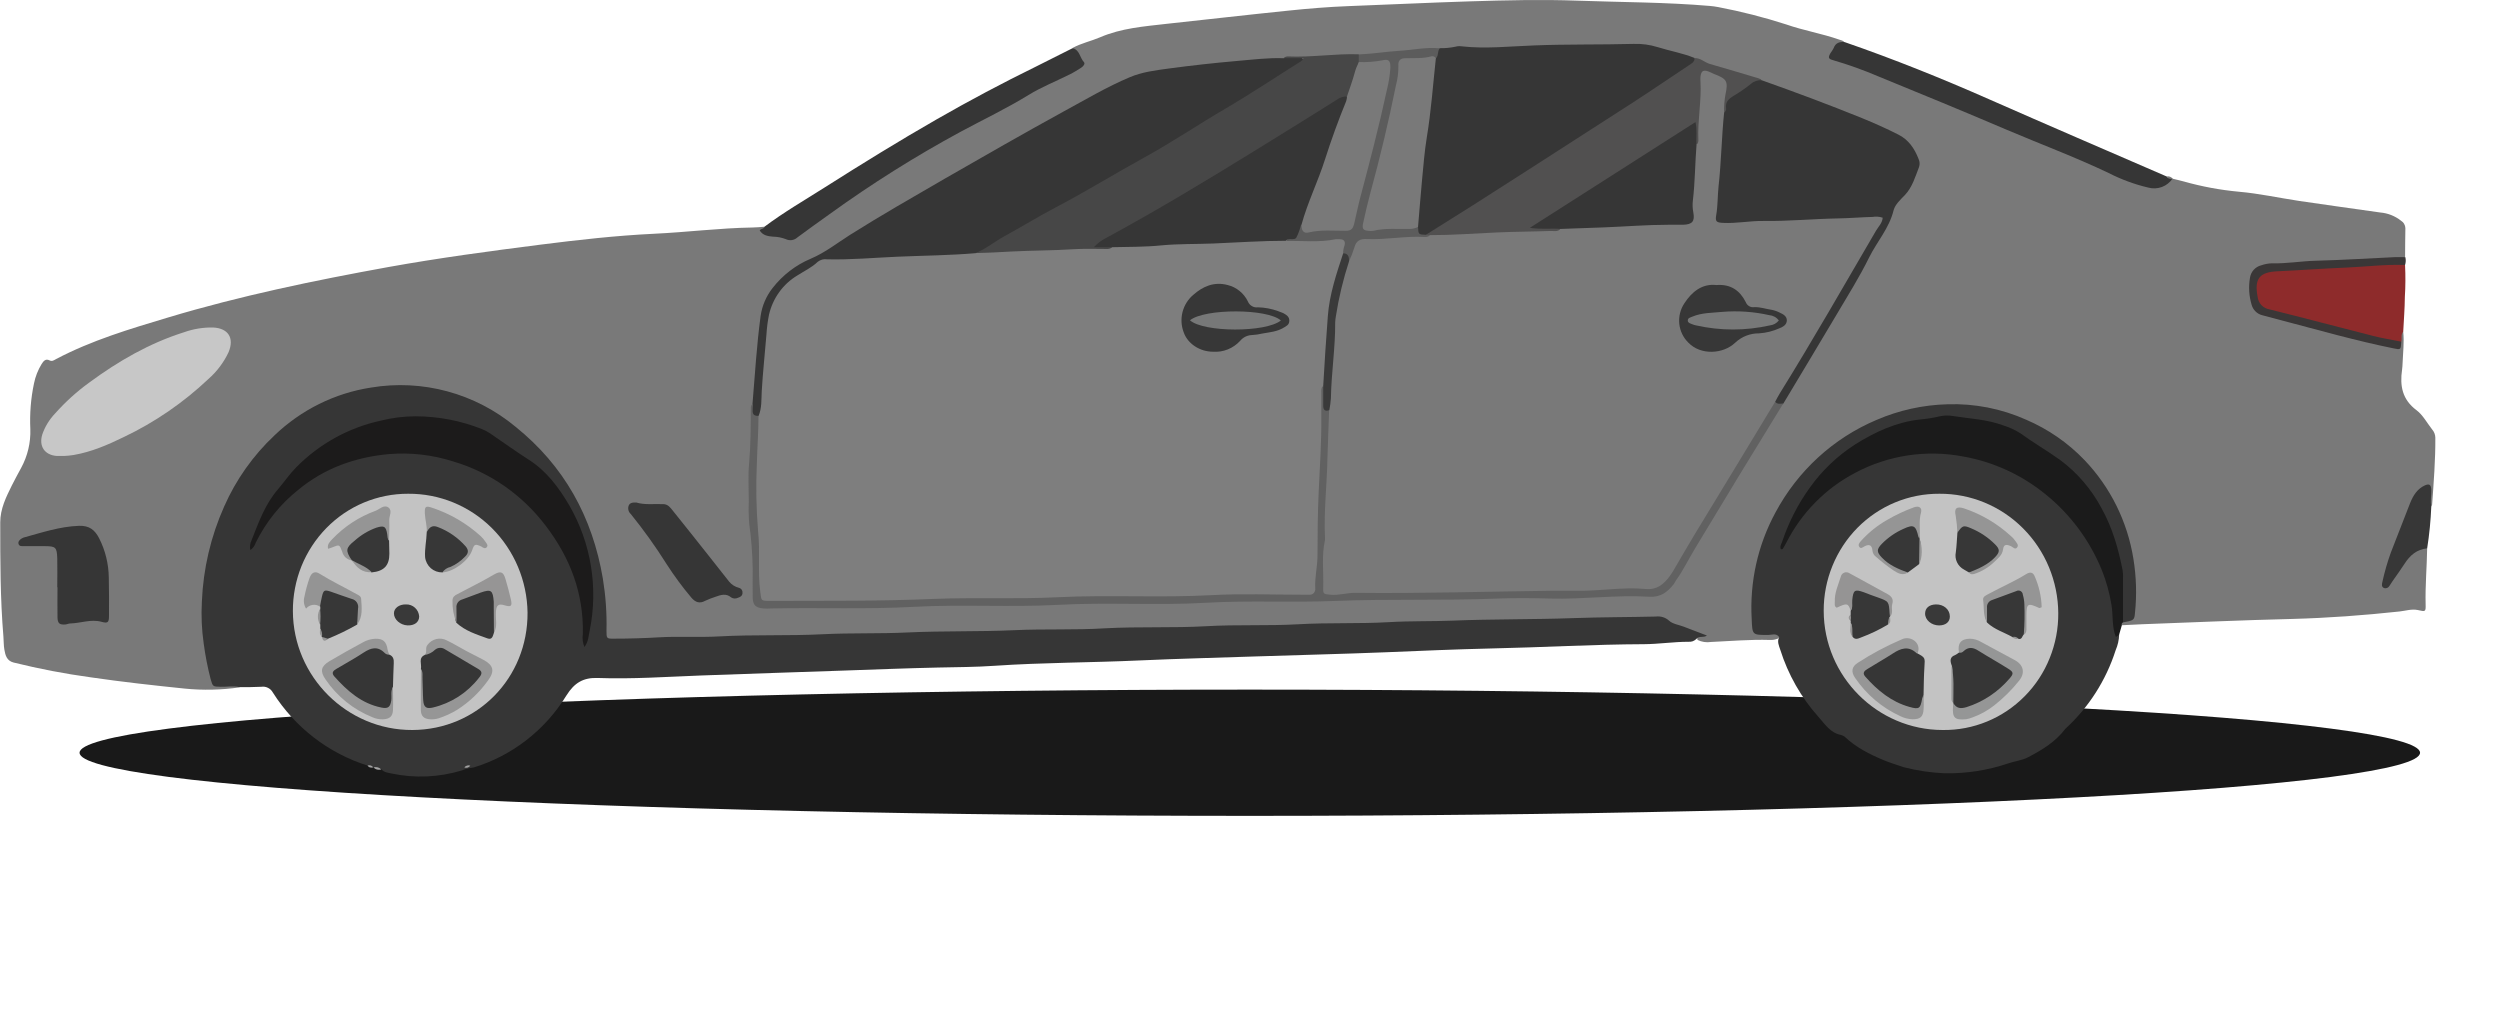 <svg width="52" height="21" viewBox="0 0 52 21" fill="none" xmlns="http://www.w3.org/2000/svg">
<path d="M1.655 15.657C1.655 15.83 2.285 16 3.508 16.16C4.731 16.319 6.524 16.464 8.784 16.585C11.045 16.707 13.728 16.804 16.681 16.87C19.634 16.936 22.799 16.97 25.996 16.97C29.192 16.97 32.358 16.936 35.311 16.87C38.264 16.804 40.947 16.707 43.208 16.585C45.468 16.464 47.261 16.319 48.484 16.16C49.707 16 50.337 15.83 50.337 15.657C50.337 15.485 49.707 15.314 48.484 15.155C47.261 14.995 45.468 14.851 43.208 14.729C40.947 14.607 38.264 14.51 35.311 14.444C32.358 14.378 29.192 14.344 25.996 14.344C22.799 14.344 19.634 14.378 16.681 14.444C13.728 14.51 11.045 14.607 8.784 14.729C6.524 14.851 4.731 14.995 3.508 15.155C2.285 15.314 1.655 15.485 1.655 15.657Z" fill="#191919"/>
<path d="M49.987 6.901C50.01 7.116 49.982 7.331 49.974 7.546C49.973 7.594 49.969 7.643 49.963 7.691C49.914 8.027 49.968 8.312 50.263 8.532C50.396 8.631 50.481 8.796 50.588 8.932C50.63 8.979 50.653 9.039 50.655 9.102C50.658 9.568 50.621 10.032 50.588 10.496C50.588 10.508 50.576 10.52 50.569 10.532C50.494 10.459 50.525 10.363 50.514 10.276C50.51 10.236 50.519 10.186 50.471 10.169C50.423 10.153 50.393 10.187 50.362 10.214C50.303 10.262 50.255 10.323 50.223 10.392C50 10.914 49.777 11.436 49.636 11.99C49.625 12.032 49.598 12.079 49.643 12.136C49.794 11.99 49.879 11.797 50.011 11.641C50.109 11.524 50.206 11.408 50.369 11.385C50.388 11.379 50.409 11.377 50.429 11.381C50.45 11.385 50.468 11.393 50.485 11.406C50.479 11.796 50.443 12.184 50.453 12.574C50.457 12.73 50.448 12.724 50.291 12.689C50.163 12.662 50.035 12.705 49.908 12.719C49.166 12.799 48.425 12.854 47.679 12.874C46.64 12.899 45.602 12.946 44.563 12.984C44.42 12.989 44.276 12.998 44.133 13.005C44.095 12.972 44.122 12.948 44.144 12.924C44.299 12.868 44.344 12.756 44.358 12.588C44.4 12.092 44.346 11.591 44.197 11.116C44.049 10.641 43.81 10.2 43.494 9.819C43.178 9.439 42.791 9.125 42.355 8.896C41.92 8.668 41.444 8.529 40.956 8.488C38.752 8.285 36.785 9.998 36.522 12.093C36.486 12.379 36.501 12.662 36.492 12.947C36.488 13.088 36.552 13.15 36.692 13.15C36.782 13.14 36.872 13.148 36.959 13.172C37.019 13.195 37.059 13.232 36.977 13.284C36.925 13.305 36.87 13.314 36.815 13.311C36.405 13.298 35.998 13.335 35.589 13.353C35.494 13.368 35.396 13.353 35.309 13.311C35.268 13.162 35.389 13.239 35.432 13.219C35.176 13.186 34.94 13.075 34.703 12.97C34.605 12.922 34.499 12.895 34.39 12.891C33.275 12.872 32.16 12.934 31.046 12.947C30.479 12.954 29.914 12.954 29.344 12.977C28.039 13.029 26.732 13.036 25.427 13.071C24.791 13.088 24.155 13.078 23.52 13.102C22.174 13.155 20.827 13.158 19.48 13.195C18.865 13.212 18.249 13.204 17.635 13.227C16.343 13.277 15.051 13.29 13.759 13.317C13.466 13.322 13.173 13.357 12.878 13.351C12.601 13.345 12.556 13.306 12.56 13.019C12.581 12.228 12.418 11.444 12.085 10.73C11.423 9.353 10.42 8.376 8.885 8.13C7.497 7.908 6.321 8.382 5.422 9.466C4.33 10.78 4.051 12.311 4.409 13.975C4.45 14.165 4.542 14.245 4.736 14.233C4.822 14.226 4.916 14.219 4.985 14.297C4.607 14.352 4.225 14.361 3.845 14.323C3.193 14.256 2.54 14.184 1.891 14.089C1.349 14.015 0.811 13.912 0.28 13.78C0.141 13.743 0.111 13.63 0.091 13.513C0.075 13.425 0.079 13.333 0.071 13.242C0.005 12.451 0.005 11.658 0.005 10.866C0.005 10.583 0.126 10.341 0.246 10.098C0.308 9.974 0.375 9.852 0.441 9.73C0.574 9.485 0.64 9.208 0.631 8.928C0.616 8.608 0.641 8.288 0.707 7.975C0.736 7.832 0.79 7.695 0.866 7.571C0.905 7.51 0.948 7.454 1.031 7.496C1.084 7.523 1.124 7.492 1.164 7.47C1.904 7.079 2.699 6.843 3.495 6.604C4.999 6.152 6.533 5.835 8.075 5.555C9.125 5.366 10.182 5.224 11.24 5.089C12.027 4.989 12.816 4.9 13.607 4.862C14.29 4.83 14.969 4.743 15.653 4.732C15.735 4.732 15.816 4.722 15.898 4.716C15.911 4.801 15.853 4.784 15.814 4.781C15.989 4.891 16.203 4.873 16.4 4.927C16.526 4.961 16.616 4.854 16.708 4.786C17.266 4.371 17.84 3.978 18.42 3.598C19.066 3.175 19.743 2.81 20.422 2.446C20.991 2.143 21.554 1.828 22.135 1.547C22.516 1.362 22.513 1.355 22.31 0.997C22.491 0.898 22.694 0.856 22.881 0.776C23.323 0.585 23.795 0.55 24.262 0.496C25.101 0.406 25.946 0.308 26.789 0.222C27.21 0.178 27.633 0.143 28.054 0.127C28.896 0.096 29.736 0.054 30.577 0.028C31.323 0.005 32.068 -0.014 32.813 0.014C33.728 0.047 34.646 0.045 35.559 0.123C35.62 0.128 35.682 0.136 35.742 0.148C36.219 0.239 36.69 0.359 37.152 0.508C37.515 0.635 37.894 0.697 38.256 0.824C38.294 0.838 38.337 0.841 38.364 0.877C38.346 0.898 38.323 0.916 38.297 0.927C38.257 0.945 38.221 0.974 38.195 1.01C38.17 1.047 38.154 1.09 38.151 1.135C38.151 1.246 38.269 1.234 38.34 1.26C39.587 1.715 40.803 2.254 42.03 2.76C42.789 3.073 43.543 3.399 44.294 3.724C44.319 3.735 44.288 3.724 44.313 3.733C44.607 3.861 44.898 3.923 45.186 3.716C45.265 3.735 45.345 3.753 45.424 3.775C45.799 3.881 46.182 3.952 46.57 3.988C46.991 4.025 47.407 4.117 47.826 4.18C48.387 4.263 48.949 4.34 49.51 4.42C49.668 4.433 49.818 4.493 49.943 4.592C49.969 4.608 49.991 4.63 50.006 4.657C50.022 4.684 50.031 4.714 50.032 4.745C50.027 4.949 50.028 5.152 50.026 5.35C49.984 5.386 49.93 5.406 49.875 5.404C49.295 5.425 48.718 5.471 48.138 5.487C47.845 5.495 47.554 5.531 47.26 5.544C46.966 5.557 46.861 5.669 46.846 5.904C46.818 6.303 46.898 6.46 47.191 6.535C48.011 6.746 48.824 6.989 49.654 7.158C49.731 7.173 49.847 7.256 49.888 7.096C49.908 7.023 49.875 6.925 49.987 6.901Z" fill="#797979"/>
<path d="M4.978 14.293C4.849 14.261 4.719 14.289 4.59 14.285C4.428 14.281 4.426 14.285 4.38 14.121C4.318 13.88 4.27 13.634 4.237 13.386C4.195 13.097 4.183 12.804 4.199 12.513C4.227 11.831 4.384 11.161 4.661 10.539C4.907 9.979 5.264 9.475 5.707 9.058C6.262 8.525 6.964 8.177 7.719 8.061C8.248 7.973 8.788 8 9.305 8.14C9.822 8.28 10.305 8.53 10.72 8.874C11.731 9.687 12.323 10.749 12.54 12.038C12.598 12.394 12.624 12.755 12.615 13.117C12.615 13.28 12.615 13.286 12.77 13.284C13.084 13.284 13.398 13.275 13.712 13.256C14.129 13.232 14.547 13.261 14.964 13.237C15.682 13.197 16.4 13.229 17.117 13.192C17.705 13.162 18.293 13.184 18.88 13.155C19.618 13.12 20.357 13.142 21.094 13.108C21.724 13.078 22.353 13.108 22.98 13.069C23.685 13.03 24.39 13.065 25.093 13.025C25.728 12.988 26.365 13.021 26.999 12.985C27.634 12.948 28.258 12.977 28.885 12.941C29.33 12.914 29.774 12.927 30.217 12.909C31.05 12.875 31.885 12.887 32.719 12.857C33.293 12.836 33.867 12.838 34.441 12.824C34.49 12.818 34.541 12.822 34.59 12.837C34.638 12.852 34.682 12.878 34.719 12.912C34.793 12.98 34.919 12.995 35.019 13.034L35.504 13.219C35.431 13.273 35.342 13.219 35.287 13.287C35.265 13.309 35.239 13.327 35.21 13.338C35.18 13.348 35.149 13.352 35.118 13.349C34.811 13.349 34.506 13.397 34.197 13.399C33.138 13.403 32.079 13.466 31.02 13.488C30.287 13.505 29.558 13.537 28.827 13.567C27.932 13.603 27.037 13.623 26.142 13.653C25.329 13.681 24.516 13.7 23.704 13.737C22.7 13.783 21.695 13.78 20.692 13.848C20.297 13.876 19.898 13.876 19.503 13.885C18.86 13.899 18.218 13.925 17.576 13.947C16.577 13.983 15.579 14.012 14.584 14.05C13.868 14.077 13.149 14.128 12.431 14.102C12.134 14.092 11.948 14.2 11.782 14.465C11.338 15.187 10.652 15.72 9.851 15.964C9.792 15.97 9.733 15.982 9.676 15.999C9.654 16.009 9.632 16.016 9.61 16.024C9.133 16.169 8.628 16.192 8.14 16.088C8.068 16.072 7.991 16.066 7.936 16.005C7.891 15.959 7.821 16.009 7.775 15.963C7.741 15.927 7.687 15.958 7.652 15.926C6.836 15.671 6.135 15.131 5.673 14.401C5.65 14.36 5.615 14.326 5.572 14.306C5.53 14.285 5.483 14.278 5.436 14.285C5.278 14.293 5.127 14.293 4.978 14.293Z" fill="#363636"/>
<path d="M39.601 15.959C39.461 15.911 39.319 15.869 39.182 15.812C38.887 15.689 38.602 15.545 38.365 15.32C38.343 15.305 38.318 15.294 38.293 15.287C38.071 15.246 37.956 15.058 37.822 14.909C37.463 14.507 37.192 14.031 37.029 13.513C37.002 13.431 36.959 13.344 37.007 13.252C36.947 13.163 36.857 13.206 36.782 13.207C36.443 13.207 36.449 13.212 36.435 12.873C36.392 12.104 36.562 11.339 36.927 10.665C37.391 9.794 38.135 9.112 39.035 8.733C39.501 8.532 40.001 8.422 40.507 8.409C41.07 8.39 41.63 8.5 42.146 8.731C42.601 8.926 43.014 9.211 43.359 9.571C43.896 10.133 44.251 10.85 44.375 11.624C44.435 11.994 44.447 12.37 44.408 12.743C44.393 12.9 44.394 12.9 44.161 12.946C44.062 12.785 44.107 12.607 44.113 12.437C44.132 11.794 43.978 11.157 43.668 10.595C43.416 10.121 43.044 9.725 42.59 9.447C42.491 9.385 42.39 9.326 42.296 9.256C41.646 8.772 40.91 8.664 40.133 8.748C39.291 8.829 38.509 9.224 37.936 9.857C37.581 10.239 37.31 10.694 37.141 11.191C37.583 10.383 38.277 9.777 39.232 9.525C40.625 9.156 41.846 9.514 42.883 10.514C43.562 11.149 43.968 12.03 44.015 12.967C44.02 13.046 44.015 13.136 44.078 13.202C44.075 13.312 44.05 13.421 44.006 13.523C43.805 14.152 43.444 14.716 42.96 15.158C42.756 15.429 42.477 15.598 42.184 15.751C42.051 15.819 41.912 15.831 41.778 15.876C41.349 16.022 40.898 16.093 40.446 16.084C40.161 16.072 39.878 16.03 39.601 15.959Z" fill="#363636"/>
<path d="M44.077 13.204L44.01 13.249C43.922 13.033 43.957 12.8 43.918 12.578C43.878 12.332 43.811 12.091 43.719 11.86C43.467 11.241 43.064 10.698 42.548 10.282C42.051 9.877 41.461 9.606 40.833 9.495C40.069 9.349 39.278 9.468 38.589 9.834C37.972 10.157 37.47 10.667 37.152 11.294C37.13 11.337 37.106 11.378 37.08 11.419C37.075 11.425 37.056 11.422 37.041 11.423C37.016 11.366 37.052 11.314 37.069 11.267C37.203 10.866 37.396 10.488 37.642 10.146C37.898 9.786 38.22 9.479 38.59 9.242C39.004 8.983 39.44 8.78 39.935 8.725C40.069 8.714 40.203 8.693 40.334 8.662C40.428 8.64 40.525 8.637 40.619 8.653C40.968 8.709 41.322 8.721 41.661 8.846C41.791 8.886 41.916 8.943 42.031 9.017C42.297 9.211 42.58 9.373 42.847 9.565C43.206 9.83 43.502 10.175 43.713 10.573C43.94 10.98 44.062 11.414 44.15 11.86C44.158 11.915 44.162 11.971 44.159 12.026C44.159 12.332 44.159 12.636 44.159 12.945C44.139 12.958 44.124 12.974 44.135 13.002C44.115 13.074 44.097 13.138 44.077 13.204Z" fill="#1B1B1B"/>
<path d="M22.31 1.002C22.459 1.037 22.459 1.201 22.545 1.291C22.578 1.326 22.531 1.382 22.488 1.409C22.413 1.456 22.337 1.505 22.258 1.544C21.971 1.688 21.668 1.807 21.393 1.976C20.936 2.257 20.454 2.486 19.984 2.739C19.038 3.251 18.127 3.824 17.254 4.455C17.031 4.615 16.807 4.773 16.588 4.937C16.556 4.967 16.515 4.987 16.471 4.994C16.428 5 16.383 4.993 16.344 4.974C16.261 4.942 16.173 4.924 16.084 4.923C15.977 4.915 15.867 4.899 15.802 4.793C15.824 4.749 15.888 4.77 15.898 4.718C16.3 4.416 16.735 4.164 17.158 3.896C17.924 3.41 18.696 2.933 19.483 2.482C20.163 2.092 20.854 1.725 21.556 1.381C21.808 1.256 22.058 1.128 22.31 1.002Z" fill="#363636"/>
<path d="M49.987 6.901C49.929 6.961 49.967 7.042 49.945 7.109C49.87 7.17 49.788 7.145 49.709 7.128C48.859 6.948 48.023 6.708 47.183 6.488C46.955 6.429 46.876 6.264 46.895 5.96C46.91 5.725 46.985 5.645 47.238 5.599C47.468 5.568 47.7 5.552 47.933 5.551C48.539 5.522 49.146 5.484 49.752 5.454C49.846 5.45 49.945 5.438 50.025 5.512C50.036 5.733 50.035 5.955 50.021 6.175C50.019 6.418 49.999 6.659 49.987 6.901Z" fill="#8E2B2B"/>
<path d="M45.189 3.716C45.134 3.796 45.056 3.857 44.966 3.89C44.876 3.923 44.777 3.927 44.685 3.902C44.398 3.835 44.121 3.732 43.859 3.598C43.16 3.265 42.436 2.996 41.725 2.693C40.845 2.317 39.96 1.953 39.074 1.591C38.766 1.459 38.45 1.346 38.129 1.252C38.03 1.225 38.021 1.199 38.072 1.108C38.097 1.074 38.12 1.039 38.139 1.002C38.18 0.889 38.264 0.866 38.367 0.875C39.385 1.227 40.383 1.628 41.369 2.063C42.599 2.605 43.833 3.136 45.068 3.671C45.098 3.716 45.156 3.679 45.189 3.714L45.189 3.716Z" fill="#363636"/>
<path d="M50.025 5.512C49.615 5.495 49.207 5.549 48.798 5.566C48.322 5.585 47.846 5.621 47.369 5.643C46.995 5.66 46.888 5.798 46.958 6.173C46.965 6.238 46.993 6.299 47.038 6.347C47.083 6.394 47.142 6.425 47.206 6.435C47.928 6.614 48.646 6.806 49.367 6.989C49.558 7.037 49.754 7.068 49.947 7.107C49.936 7.277 49.936 7.277 49.791 7.247C49.002 7.088 48.229 6.866 47.451 6.662L47.056 6.557C47.003 6.544 46.954 6.517 46.915 6.478C46.875 6.439 46.847 6.39 46.833 6.337C46.779 6.156 46.767 5.966 46.799 5.78C46.808 5.718 46.835 5.659 46.877 5.612C46.919 5.566 46.974 5.533 47.035 5.518C47.106 5.493 47.18 5.479 47.255 5.477C47.563 5.486 47.867 5.43 48.174 5.423C48.725 5.409 49.276 5.373 49.827 5.348C49.893 5.348 49.96 5.348 50.031 5.348C50.044 5.402 50.042 5.459 50.025 5.512Z" fill="#3A3737"/>
<path d="M50.485 11.406C50.27 11.426 50.126 11.551 50.013 11.729C49.935 11.851 49.848 11.967 49.766 12.086C49.742 12.12 49.723 12.157 49.699 12.189C49.688 12.207 49.672 12.221 49.653 12.229C49.634 12.237 49.612 12.239 49.592 12.233C49.532 12.21 49.541 12.156 49.552 12.11C49.598 11.9 49.657 11.694 49.73 11.492C49.863 11.15 49.996 10.809 50.129 10.468C50.192 10.31 50.277 10.169 50.437 10.096C50.527 10.056 50.564 10.08 50.571 10.179C50.576 10.297 50.547 10.414 50.571 10.532C50.559 10.825 50.531 11.117 50.485 11.406Z" fill="#373737"/>
<path d="M7.769 15.961C7.797 15.954 7.827 15.953 7.855 15.96C7.883 15.968 7.909 15.982 7.93 16.003C7.903 16.013 7.872 16.014 7.844 16.007C7.815 16 7.789 15.984 7.769 15.961Z" fill="#A2A2A2"/>
<path d="M45.187 3.715C45.165 3.723 45.141 3.723 45.118 3.715C45.096 3.708 45.077 3.692 45.065 3.672C45.087 3.666 45.111 3.666 45.132 3.674C45.154 3.682 45.173 3.696 45.187 3.715Z" fill="#797979"/>
<path d="M7.643 15.923C7.665 15.916 7.688 15.916 7.71 15.922C7.732 15.929 7.752 15.942 7.766 15.961C7.744 15.969 7.721 15.97 7.698 15.963C7.676 15.957 7.657 15.943 7.643 15.923Z" fill="#A2A2A2"/>
<path d="M15.652 8.4C15.703 7.79 15.739 7.181 15.82 6.578C15.85 6.363 15.936 6.161 16.069 5.992C16.278 5.723 16.551 5.513 16.862 5.382C17.163 5.254 17.412 5.056 17.679 4.886C18.324 4.48 18.985 4.102 19.643 3.721C20.468 3.247 21.295 2.773 22.132 2.314C22.584 2.069 23.026 1.805 23.502 1.605C23.759 1.497 24.029 1.464 24.297 1.427C24.777 1.362 25.258 1.309 25.74 1.267C26.059 1.24 26.378 1.199 26.7 1.211C26.822 1.173 26.946 1.203 27.069 1.194C27.193 1.309 27.05 1.341 27.002 1.374C26.769 1.533 26.531 1.683 26.292 1.831C24.702 2.811 23.104 3.777 21.455 4.65C21.138 4.815 20.831 4.998 20.535 5.199C20.447 5.252 20.351 5.289 20.25 5.31C19.598 5.378 18.942 5.378 18.287 5.406C17.933 5.423 17.58 5.469 17.222 5.453C17.181 5.449 17.139 5.458 17.103 5.478C16.83 5.66 16.521 5.788 16.304 6.054C16.159 6.231 16.067 6.446 16.037 6.675C15.955 7.253 15.935 7.837 15.875 8.417C15.865 8.513 15.868 8.615 15.768 8.672C15.532 8.671 15.661 8.502 15.652 8.4Z" fill="#363636"/>
<path d="M29.948 1.002C30.058 1.005 30.167 0.994 30.274 0.971C30.314 0.96 30.355 0.957 30.396 0.963C30.9 1.02 31.406 0.963 31.908 0.945C32.598 0.917 33.288 0.932 33.978 0.913C34.148 0.907 34.319 0.93 34.482 0.981C34.736 1.061 35.001 1.104 35.248 1.207C35.306 1.343 35.188 1.377 35.115 1.425C34.601 1.78 34.078 2.122 33.552 2.458C32.414 3.184 31.281 3.92 30.136 4.64C29.974 4.755 29.799 4.851 29.616 4.927C29.464 4.934 29.446 4.828 29.436 4.713C29.49 3.89 29.577 3.071 29.695 2.256C29.745 1.92 29.751 1.578 29.815 1.246C29.848 1.157 29.849 1.052 29.948 1.002Z" fill="#363636"/>
<path d="M36.643 1.669C37.345 1.918 38.041 2.177 38.733 2.458C38.987 2.562 39.236 2.673 39.481 2.797C39.699 2.905 39.822 3.089 39.907 3.308C39.931 3.359 39.934 3.418 39.917 3.472C39.837 3.675 39.778 3.894 39.619 4.06C39.528 4.154 39.419 4.253 39.387 4.373C39.296 4.747 39.041 5.026 38.877 5.357C38.677 5.763 38.439 6.141 38.211 6.527C37.841 7.151 37.466 7.772 37.093 8.395C37.027 8.443 36.96 8.456 36.913 8.37C36.897 8.264 36.955 8.183 37.006 8.099C37.685 6.995 38.33 5.87 38.985 4.753C39.09 4.575 39.087 4.56 38.875 4.571C37.961 4.615 37.044 4.623 36.131 4.689C36.104 4.689 36.076 4.689 36.049 4.693C35.659 4.707 35.639 4.669 35.669 4.269C35.704 3.795 35.752 3.327 35.764 2.855C35.773 2.688 35.793 2.522 35.822 2.358C35.835 1.933 36.214 1.855 36.469 1.662C36.496 1.647 36.527 1.64 36.557 1.641C36.588 1.642 36.617 1.652 36.643 1.669Z" fill="#363636"/>
<path d="M36.643 1.669C36.603 1.666 36.562 1.671 36.524 1.684C36.486 1.697 36.45 1.717 36.42 1.744C36.302 1.839 36.178 1.924 36.048 2C35.954 2.059 35.885 2.123 35.903 2.248C35.906 2.265 35.903 2.283 35.896 2.299C35.889 2.315 35.879 2.329 35.865 2.339C35.761 2.204 35.819 2.059 35.839 1.918C35.862 1.747 35.809 1.639 35.639 1.589C35.469 1.539 35.431 1.555 35.435 1.728C35.446 2.067 35.381 2.405 35.388 2.748C35.388 2.837 35.402 2.931 35.333 3.005C35.205 2.994 35.242 2.886 35.243 2.819C35.243 2.659 35.204 2.639 35.072 2.726C34.459 3.129 33.837 3.518 33.221 3.915C32.822 4.176 32.408 4.424 31.974 4.701C32.114 4.718 32.225 4.701 32.332 4.715C32.385 4.724 32.484 4.705 32.436 4.823C32.376 4.859 32.306 4.874 32.237 4.867C31.689 4.843 31.145 4.923 30.598 4.91C30.318 4.904 30.041 4.986 29.759 4.942C29.72 4.936 29.683 4.916 29.658 4.884C29.982 4.68 30.305 4.477 30.629 4.274C31.004 4.036 31.379 3.796 31.753 3.555C32.49 3.082 33.227 2.608 33.964 2.133C34.355 1.88 34.738 1.616 35.126 1.36C35.184 1.321 35.248 1.292 35.248 1.208C35.371 1.203 35.455 1.299 35.565 1.33C35.903 1.425 36.238 1.53 36.575 1.628C36.601 1.635 36.625 1.649 36.643 1.669Z" fill="#515050"/>
<path d="M36.923 8.355C36.969 8.417 37.032 8.395 37.092 8.393C36.792 8.881 36.492 9.368 36.194 9.858C35.878 10.377 35.566 10.899 35.252 11.416C35.119 11.635 35.01 11.867 34.859 12.074C34.843 12.097 34.833 12.124 34.817 12.146C34.684 12.316 34.542 12.427 34.302 12.412C33.619 12.37 32.938 12.469 32.254 12.45C31.884 12.44 31.514 12.436 31.145 12.45C30.017 12.496 28.889 12.454 27.763 12.5C26.873 12.536 25.985 12.486 25.1 12.537C24.075 12.597 23.048 12.525 22.025 12.58C21.02 12.635 20.014 12.567 19.012 12.622C18.02 12.676 17.03 12.635 16.039 12.656C15.985 12.66 15.93 12.66 15.875 12.656C15.713 12.641 15.658 12.582 15.656 12.42C15.653 12.225 15.656 12.03 15.656 11.835C15.651 11.518 15.627 11.201 15.583 10.887C15.571 10.734 15.569 10.581 15.575 10.428C15.575 10.17 15.557 9.911 15.58 9.655C15.615 9.267 15.615 8.879 15.617 8.49C15.616 8.473 15.619 8.455 15.625 8.439C15.632 8.423 15.642 8.409 15.655 8.398C15.655 8.445 15.66 8.492 15.655 8.539C15.65 8.632 15.704 8.653 15.78 8.651C15.898 8.854 15.85 9.073 15.834 9.281C15.789 9.864 15.789 10.449 15.834 11.032C15.866 11.412 15.814 11.797 15.871 12.178C15.907 12.419 15.908 12.425 16.154 12.426C16.953 12.426 17.756 12.458 18.554 12.418C19.553 12.368 20.552 12.429 21.55 12.378C22.583 12.325 23.614 12.386 24.646 12.335C25.426 12.296 26.205 12.316 26.984 12.301C27.272 12.296 27.268 12.296 27.305 12.002C27.33 11.795 27.341 11.586 27.337 11.377C27.323 10.333 27.431 9.294 27.422 8.25C27.413 8.173 27.432 8.096 27.475 8.032C27.611 8.032 27.571 8.142 27.579 8.214C27.593 8.331 27.564 8.459 27.678 8.544C27.726 8.719 27.735 8.903 27.703 9.082C27.641 9.539 27.666 9.999 27.643 10.456C27.614 10.989 27.57 11.524 27.586 12.06C27.593 12.283 27.621 12.322 27.838 12.303C28.718 12.224 29.601 12.303 30.482 12.261C31.384 12.22 32.286 12.243 33.187 12.215C33.548 12.204 33.91 12.177 34.272 12.183C34.488 12.183 34.612 12.053 34.715 11.893C34.931 11.563 35.114 11.212 35.321 10.877C35.803 10.101 36.272 9.319 36.74 8.532C36.783 8.456 36.819 8.364 36.923 8.355Z" fill="#616161"/>
<path d="M1.332 9.484C1.249 9.484 1.214 9.484 1.181 9.484C0.927 9.465 0.804 9.281 0.88 9.035C0.937 8.87 1.03 8.721 1.15 8.596C1.361 8.359 1.597 8.145 1.854 7.959C2.464 7.509 3.11 7.137 3.83 6.91C4.024 6.841 4.229 6.808 4.434 6.812C4.748 6.828 4.877 7.03 4.755 7.324C4.655 7.538 4.511 7.729 4.334 7.884C3.812 8.377 3.218 8.785 2.572 9.092C2.239 9.254 1.9 9.401 1.531 9.464C1.465 9.475 1.398 9.481 1.332 9.484Z" fill="#C7C7C7"/>
<path d="M1.191 12.215C1.191 12.012 1.196 11.812 1.191 11.611C1.183 11.383 1.157 11.362 0.939 11.36C0.79 11.36 0.639 11.36 0.489 11.36C0.449 11.36 0.401 11.365 0.386 11.315C0.37 11.265 0.409 11.226 0.452 11.2C0.463 11.193 0.475 11.187 0.488 11.182C0.869 11.078 1.243 10.951 1.645 10.937C1.856 10.93 1.973 11.021 2.063 11.198C2.192 11.451 2.26 11.732 2.263 12.017C2.268 12.282 2.27 12.546 2.267 12.809C2.267 12.952 2.241 12.969 2.109 12.933C1.888 12.874 1.677 12.963 1.461 12.968C1.428 12.968 1.395 12.986 1.362 12.989C1.238 12.999 1.199 12.967 1.196 12.841C1.192 12.633 1.196 12.424 1.196 12.215H1.191Z" fill="#363636"/>
<path d="M13.239 10.453C13.405 10.505 13.604 10.478 13.802 10.486C13.896 10.489 13.946 10.562 13.997 10.625C14.248 10.936 14.495 11.249 14.744 11.563C14.886 11.741 15.026 11.919 15.166 12.098C15.219 12.162 15.291 12.207 15.371 12.227C15.395 12.233 15.415 12.248 15.429 12.269C15.442 12.29 15.447 12.315 15.444 12.34C15.438 12.399 15.394 12.419 15.347 12.435C15.325 12.445 15.301 12.45 15.277 12.449C15.253 12.448 15.229 12.44 15.209 12.427C15.1 12.334 14.991 12.375 14.88 12.414C14.808 12.437 14.738 12.464 14.67 12.496C14.553 12.56 14.466 12.53 14.382 12.433C14.195 12.212 14.023 11.978 13.866 11.734C13.638 11.372 13.389 11.024 13.12 10.691C13.097 10.671 13.08 10.643 13.072 10.613C13.064 10.583 13.065 10.551 13.075 10.521C13.098 10.46 13.152 10.448 13.239 10.453Z" fill="#363636"/>
<path d="M29.657 4.884L29.744 4.89C29.725 4.996 29.635 4.988 29.568 4.985C29.235 4.971 28.902 5.043 28.569 5.029C28.363 5.02 28.228 5.086 28.174 5.3C28.165 5.355 28.134 5.404 28.089 5.436C27.983 5.419 27.966 5.312 27.906 5.248C27.906 5.081 27.84 5.033 27.666 5.052C27.364 5.084 27.058 5.111 26.756 5.034C26.752 5.029 26.744 5.02 26.744 5.019C26.862 4.911 26.947 4.768 27.08 4.675C27.121 4.699 27.146 4.759 27.195 4.758C27.468 4.75 27.74 4.758 28.011 4.73C28.078 4.723 28.105 4.653 28.119 4.594C28.349 3.592 28.658 2.61 28.838 1.597C28.884 1.334 28.866 1.322 28.607 1.345C28.486 1.356 28.361 1.381 28.25 1.301C28.232 1.276 28.224 1.246 28.226 1.215C28.228 1.184 28.24 1.155 28.26 1.132C28.546 1.122 28.828 1.074 29.112 1.056C29.396 1.039 29.667 0.977 29.947 1.005C29.894 1.065 29.927 1.158 29.866 1.215C29.693 1.258 29.515 1.278 29.337 1.273C29.212 1.273 29.156 1.325 29.137 1.454C29.015 2.324 28.788 3.17 28.56 4.016C28.513 4.191 28.476 4.368 28.439 4.545C28.402 4.722 28.434 4.756 28.617 4.734C28.909 4.695 29.203 4.69 29.495 4.72C29.503 4.877 29.503 4.877 29.657 4.884Z" fill="#5C5C5C"/>
<path d="M28.262 1.129V1.294C28.244 1.546 28.171 1.79 28.048 2.009C28.038 2.013 28.028 2.013 28.018 2.01C28.008 2.008 27.999 2.002 27.992 1.994C27.939 1.939 27.903 1.87 27.889 1.794C27.874 1.719 27.881 1.641 27.91 1.57C27.965 1.427 27.893 1.383 27.761 1.389C27.679 1.387 27.598 1.393 27.517 1.406C27.437 1.431 27.351 1.425 27.276 1.389C27.201 1.352 27.141 1.289 27.11 1.211H26.698C26.71 1.198 26.724 1.188 26.74 1.182C26.756 1.176 26.773 1.173 26.79 1.174C27.283 1.196 27.771 1.113 28.262 1.129Z" fill="#474747"/>
<path d="M8.578 15.184C7.219 15.19 6.098 14.076 6.092 12.713C6.09 12.392 6.151 12.074 6.27 11.777C6.39 11.48 6.567 11.21 6.789 10.983C7.012 10.755 7.277 10.575 7.569 10.453C7.861 10.331 8.174 10.269 8.489 10.27C9.14 10.265 9.767 10.522 10.232 10.985C10.697 11.448 10.964 12.08 10.973 12.742C10.981 14.102 9.926 15.178 8.578 15.184Z" fill="#C3C3C3"/>
<path d="M12.156 13.458C12.121 13.373 12.109 13.279 12.123 13.187C12.142 12.338 11.857 11.598 11.351 10.936C10.865 10.293 10.19 9.823 9.423 9.597C8.993 9.46 8.541 9.408 8.092 9.445C7.391 9.508 6.743 9.739 6.197 10.194C5.829 10.488 5.53 10.861 5.32 11.286C5.301 11.349 5.261 11.404 5.207 11.441C5.192 11.372 5.201 11.3 5.232 11.238C5.38 10.867 5.512 10.489 5.782 10.177C5.91 10.027 6.023 9.86 6.163 9.718C6.645 9.23 7.254 8.894 7.919 8.75C8.157 8.69 8.401 8.659 8.646 8.659C9.116 8.66 9.582 8.75 10.021 8.923C10.078 8.946 10.133 8.975 10.185 9.008C10.457 9.193 10.723 9.386 11 9.563C11.37 9.799 11.622 10.14 11.841 10.511C12.296 11.297 12.447 12.227 12.265 13.12C12.24 13.223 12.246 13.339 12.156 13.458Z" fill="#1C1B1B"/>
<path d="M9.781 15.925C9.768 15.945 9.749 15.959 9.726 15.966C9.704 15.973 9.68 15.972 9.658 15.963C9.672 15.944 9.692 15.93 9.714 15.924C9.736 15.917 9.76 15.917 9.781 15.925Z" fill="#A2A2A2"/>
<path d="M40.34 10.27C40.991 10.266 41.617 10.525 42.08 10.99C42.544 11.455 42.807 12.089 42.812 12.751C42.815 13.072 42.754 13.391 42.634 13.688C42.515 13.985 42.338 14.255 42.114 14.481C41.89 14.708 41.624 14.887 41.332 15.007C41.039 15.128 40.726 15.188 40.41 15.184C39.049 15.184 37.935 14.069 37.933 12.704C37.932 12.383 37.994 12.065 38.115 11.769C38.236 11.472 38.413 11.203 38.637 10.976C38.861 10.75 39.127 10.571 39.419 10.45C39.711 10.329 40.024 10.268 40.34 10.27Z" fill="#C3C3C3"/>
<path d="M26.742 5.013C27.089 5.003 27.438 5.048 27.782 4.976C27.809 4.974 27.836 4.974 27.864 4.976C27.956 4.976 27.989 5.021 27.966 5.107C27.946 5.158 27.936 5.214 27.937 5.269C27.989 5.352 27.951 5.432 27.924 5.509C27.698 6.153 27.649 6.825 27.623 7.5C27.617 7.679 27.623 7.863 27.522 8.024C27.474 8.066 27.483 8.124 27.483 8.179C27.483 8.339 27.483 8.499 27.483 8.659C27.489 9.187 27.452 9.714 27.428 10.241C27.408 10.678 27.405 11.114 27.404 11.551C27.404 11.781 27.345 12.005 27.357 12.235C27.36 12.252 27.359 12.271 27.353 12.288C27.348 12.305 27.339 12.321 27.327 12.334C27.315 12.347 27.301 12.357 27.284 12.363C27.268 12.37 27.25 12.372 27.232 12.37C27.185 12.37 27.137 12.37 27.089 12.37C26.46 12.37 25.83 12.344 25.202 12.379C24.136 12.437 23.071 12.369 22.006 12.422C21.14 12.466 20.271 12.422 19.404 12.458C18.305 12.505 17.207 12.494 16.106 12.498H16.003C15.823 12.498 15.838 12.493 15.814 12.313C15.758 11.891 15.814 11.465 15.768 11.046C15.729 10.575 15.721 10.103 15.743 9.631C15.752 9.306 15.776 8.98 15.777 8.654C15.848 8.49 15.835 8.311 15.844 8.141C15.867 7.746 15.91 7.353 15.942 6.959C15.95 6.821 15.968 6.683 15.995 6.547C16.034 6.377 16.106 6.217 16.207 6.077C16.308 5.936 16.436 5.819 16.584 5.73C16.728 5.637 16.885 5.565 17.011 5.444C17.038 5.423 17.069 5.408 17.102 5.399C17.136 5.39 17.17 5.389 17.204 5.394C17.696 5.406 18.187 5.36 18.677 5.339C19.216 5.316 19.755 5.312 20.293 5.266C20.665 5.189 21.045 5.153 21.424 5.159C21.933 5.162 22.441 5.087 22.951 5.124C23.013 5.123 23.073 5.113 23.132 5.093C23.485 5.052 23.842 5.058 24.197 5.047C24.723 5.029 25.248 4.979 25.775 4.993C26.015 4.999 26.251 4.934 26.491 4.951C26.579 4.953 26.671 4.939 26.742 5.013Z" fill="#7E7E7E"/>
<path d="M23.134 5.142C23.076 5.194 23.005 5.177 22.939 5.178C22.735 5.178 22.53 5.171 22.327 5.184C21.893 5.212 21.462 5.209 21.026 5.232C20.782 5.246 20.539 5.26 20.293 5.262C20.509 5.178 20.687 5.025 20.889 4.915C21.243 4.722 21.588 4.509 21.945 4.321C22.576 3.991 23.182 3.616 23.806 3.273C24.382 2.956 24.928 2.588 25.495 2.256C26.009 1.956 26.504 1.624 27.008 1.308C27.049 1.282 27.093 1.262 27.111 1.213C27.168 1.213 27.187 1.26 27.221 1.293C27.253 1.329 27.295 1.354 27.341 1.366C27.387 1.378 27.436 1.376 27.481 1.36C27.626 1.311 27.777 1.343 27.926 1.34C27.997 1.34 28.019 1.381 28 1.45C27.992 1.498 27.981 1.544 27.967 1.59C27.914 1.705 27.9 1.809 28.001 1.908C28.019 1.925 28.01 1.975 28.013 2.007C27.021 2.642 26.009 3.252 25.001 3.867C24.316 4.287 23.61 4.674 22.909 5.07C22.979 5.112 23.078 5.062 23.134 5.142Z" fill="#474747"/>
<path d="M29.495 4.72C29.441 4.748 29.38 4.762 29.318 4.762C29.067 4.768 28.814 4.74 28.565 4.801C28.532 4.806 28.497 4.806 28.463 4.801C28.36 4.793 28.33 4.761 28.35 4.656C28.398 4.433 28.449 4.211 28.509 3.992C28.709 3.26 28.885 2.522 29.035 1.778C29.071 1.645 29.089 1.506 29.086 1.368C29.079 1.282 29.112 1.217 29.209 1.212C29.399 1.204 29.591 1.223 29.778 1.171C29.795 1.167 29.812 1.17 29.828 1.177C29.844 1.184 29.857 1.196 29.866 1.211C29.806 1.761 29.768 2.313 29.677 2.86C29.629 3.153 29.607 3.451 29.578 3.747C29.548 4.072 29.523 4.396 29.495 4.72Z" fill="#797979"/>
<path d="M28.061 5.433C28.104 5.341 28.14 5.246 28.171 5.148C28.208 5.005 28.296 4.965 28.429 4.972C28.828 4.991 29.228 4.904 29.632 4.93C29.652 4.932 29.673 4.93 29.693 4.924C29.712 4.917 29.73 4.906 29.744 4.891C30.211 4.891 30.673 4.856 31.135 4.835C31.511 4.818 31.886 4.818 32.261 4.804C32.327 4.804 32.399 4.822 32.456 4.766C32.481 4.742 32.51 4.723 32.543 4.712C32.575 4.701 32.61 4.698 32.644 4.703C32.904 4.703 33.163 4.664 33.422 4.665C33.908 4.665 34.391 4.597 34.877 4.613C35.135 4.62 35.138 4.585 35.153 4.325C35.176 3.93 35.171 3.533 35.231 3.14C35.233 3.091 35.254 3.045 35.289 3.011C35.304 2.996 35.315 2.978 35.321 2.958C35.327 2.938 35.329 2.917 35.326 2.897C35.309 2.496 35.393 2.098 35.37 1.697C35.367 1.662 35.367 1.628 35.37 1.593C35.385 1.477 35.427 1.448 35.534 1.486C35.572 1.498 35.608 1.521 35.646 1.536C35.918 1.64 35.95 1.685 35.889 1.97C35.867 2.092 35.858 2.216 35.862 2.34C35.809 2.851 35.803 3.365 35.746 3.876C35.724 4.079 35.732 4.277 35.697 4.476C35.673 4.612 35.706 4.629 35.841 4.636C36.122 4.65 36.398 4.592 36.679 4.596C37.198 4.603 37.716 4.552 38.236 4.543C38.473 4.539 38.712 4.518 38.951 4.512C39.021 4.5 39.093 4.506 39.16 4.528C39.153 4.638 39.071 4.713 39.021 4.799C38.361 5.928 37.713 7.065 37.024 8.175C36.987 8.233 36.957 8.296 36.923 8.357C36.648 8.809 36.372 9.263 36.097 9.72C35.824 10.169 35.55 10.617 35.279 11.066C35.136 11.303 34.998 11.54 34.858 11.78C34.818 11.854 34.774 11.925 34.725 11.992C34.6 12.154 34.464 12.274 34.227 12.251C33.751 12.205 33.274 12.298 32.795 12.287C32.632 12.287 32.467 12.287 32.303 12.287C30.929 12.304 29.555 12.347 28.18 12.331C28.011 12.331 27.848 12.387 27.672 12.37C27.53 12.357 27.518 12.359 27.523 12.212C27.533 11.886 27.486 11.558 27.56 11.234C27.562 11.221 27.562 11.207 27.56 11.193C27.533 10.636 27.601 10.083 27.611 9.527C27.618 9.195 27.637 8.862 27.646 8.529C27.559 8.399 27.619 8.258 27.628 8.122C27.667 7.543 27.679 6.961 27.753 6.385C27.796 6.126 27.859 5.871 27.943 5.623C27.948 5.584 27.962 5.548 27.982 5.515C28.002 5.482 28.029 5.454 28.061 5.433Z" fill="#797979"/>
<path d="M35.288 3.01C35.257 3.396 35.257 3.785 35.212 4.17C35.202 4.253 35.205 4.336 35.221 4.418C35.256 4.604 35.2 4.669 35.009 4.675C34.907 4.675 34.805 4.675 34.702 4.675C34.252 4.675 33.803 4.713 33.353 4.73C33.054 4.741 32.754 4.752 32.455 4.762C32.261 4.745 32.065 4.776 31.821 4.739L35.266 2.539C35.306 2.71 35.274 2.862 35.288 3.01Z" fill="#363636"/>
<path d="M28.061 5.433C27.938 5.809 27.846 6.194 27.785 6.585C27.778 6.626 27.774 6.667 27.772 6.708C27.776 7.236 27.691 7.757 27.683 8.284C27.677 8.367 27.666 8.449 27.65 8.53C27.559 8.566 27.523 8.525 27.523 8.436C27.523 8.3 27.523 8.163 27.523 8.024C27.551 7.54 27.582 7.057 27.619 6.575C27.652 6.127 27.798 5.694 27.938 5.269C28.046 5.269 28.061 5.346 28.061 5.433Z" fill="#3A3A3A"/>
<path d="M23.134 5.142H22.752C22.822 5.065 22.905 5.002 22.997 4.955C24.068 4.375 25.111 3.745 26.148 3.105C26.702 2.764 27.254 2.42 27.806 2.075C27.866 2.029 27.939 2.005 28.015 2.007H28.019C28.085 2.089 28.035 2.167 28.006 2.242C27.712 2.991 27.479 3.763 27.178 4.51C27.153 4.573 27.138 4.645 27.071 4.68C27.066 4.685 27.059 4.689 27.057 4.695C27.035 4.78 27.005 4.862 26.965 4.94C26.919 5.014 26.804 4.936 26.743 5.008C26.24 5.008 25.737 5.045 25.234 5.065C24.874 5.079 24.512 5.07 24.154 5.104C23.813 5.139 23.474 5.133 23.134 5.142Z" fill="#363636"/>
<path d="M27.071 4.674C27.199 4.206 27.416 3.772 27.562 3.31C27.692 2.903 27.838 2.501 28.001 2.103C28.011 2.07 28.017 2.036 28.019 2.001C28.072 1.841 28.132 1.682 28.176 1.519C28.197 1.44 28.227 1.364 28.264 1.291C28.427 1.297 28.591 1.285 28.753 1.255C28.886 1.223 28.923 1.262 28.92 1.408C28.91 1.56 28.887 1.711 28.85 1.858C28.687 2.616 28.491 3.365 28.292 4.115C28.244 4.295 28.209 4.478 28.166 4.657C28.145 4.743 28.111 4.8 28.001 4.801C27.742 4.801 27.483 4.775 27.225 4.834C27.111 4.867 27.067 4.786 27.071 4.674Z" fill="#797979"/>
<path d="M8.755 13.912C8.776 13.813 8.695 13.687 8.835 13.623C9.13 13.371 9.138 13.372 9.477 13.569C9.62 13.651 9.764 13.73 9.901 13.821C10.077 13.939 10.1 14.016 9.967 14.173C9.725 14.479 9.386 14.689 9.008 14.768C8.848 14.803 8.781 14.741 8.771 14.573C8.762 14.352 8.795 14.131 8.755 13.912Z" fill="#363636"/>
<path d="M8.097 13.616C8.18 13.649 8.195 13.714 8.19 13.796C8.181 13.96 8.18 14.122 8.174 14.285C8.136 14.386 8.165 14.489 8.157 14.594C8.146 14.735 8.072 14.798 7.938 14.771C7.503 14.689 7.187 14.42 6.915 14.088C6.849 14.006 6.881 13.926 6.961 13.875C7.2 13.714 7.451 13.571 7.711 13.448C7.895 13.367 7.977 13.54 8.097 13.616Z" fill="#363636"/>
<path d="M8.755 13.912C8.803 13.979 8.783 14.059 8.788 14.133C8.796 14.278 8.793 14.424 8.803 14.569C8.814 14.714 8.87 14.747 9.003 14.717C9.384 14.627 9.724 14.408 9.966 14.094C10.026 14.022 10.04 13.968 9.947 13.914C9.715 13.778 9.486 13.643 9.258 13.507C9.227 13.485 9.191 13.474 9.153 13.475C9.115 13.476 9.079 13.49 9.05 13.514C8.991 13.572 8.916 13.61 8.835 13.624C8.894 13.567 8.835 13.48 8.892 13.414C8.937 13.353 9.001 13.31 9.075 13.292C9.148 13.275 9.225 13.284 9.291 13.319C9.434 13.387 9.568 13.47 9.706 13.544C9.821 13.605 9.938 13.662 10.052 13.723C10.264 13.835 10.298 13.958 10.15 14.155C9.977 14.397 9.761 14.603 9.512 14.762C9.39 14.837 9.259 14.897 9.123 14.941C9.064 14.959 9.003 14.965 8.942 14.961C8.816 14.953 8.755 14.893 8.753 14.766C8.751 14.48 8.755 14.195 8.755 13.912Z" fill="#969696"/>
<path d="M8.097 13.616C8.08 13.618 8.063 13.616 8.046 13.61C8.03 13.605 8.015 13.595 8.003 13.583C7.859 13.436 7.719 13.472 7.566 13.572C7.383 13.693 7.19 13.798 7 13.911C6.934 13.95 6.885 13.992 6.955 14.071C7.225 14.373 7.522 14.634 7.932 14.717C8.07 14.745 8.116 14.711 8.138 14.572C8.152 14.477 8.12 14.376 8.174 14.287C8.174 14.447 8.181 14.607 8.174 14.766C8.169 14.901 8.108 14.955 7.964 14.962C7.889 14.964 7.814 14.949 7.745 14.918C7.35 14.759 7.01 14.485 6.769 14.129C6.652 13.96 6.677 13.858 6.852 13.753C7.082 13.617 7.314 13.487 7.548 13.361C7.626 13.316 7.713 13.291 7.802 13.286C7.968 13.281 8.038 13.342 8.064 13.521C8.072 13.554 8.083 13.585 8.097 13.616Z" fill="#969696"/>
<path d="M10.274 13.162C10.251 13.225 10.24 13.315 10.141 13.279C9.913 13.196 9.675 13.124 9.491 12.952C9.447 12.848 9.475 12.735 9.455 12.626C9.438 12.533 9.502 12.471 9.579 12.431C9.724 12.354 9.878 12.295 10.037 12.255C10.205 12.215 10.326 12.294 10.307 12.463C10.284 12.696 10.32 12.931 10.274 13.162Z" fill="#373737"/>
<path d="M7.43 12.99C7.234 13.103 7.031 13.201 6.821 13.286C6.762 13.334 6.732 13.286 6.697 13.248C6.66 13.197 6.697 13.128 6.662 13.077V12.996C6.629 12.887 6.629 12.771 6.662 12.662V12.621C6.634 12.572 6.622 12.516 6.629 12.46C6.636 12.404 6.66 12.352 6.699 12.311C6.779 12.21 6.885 12.255 6.984 12.284C7.017 12.293 7.05 12.305 7.082 12.316C7.524 12.464 7.549 12.513 7.43 12.99Z" fill="#373737"/>
<path d="M9.202 11.906C9.114 11.908 9.028 11.877 8.961 11.819C8.895 11.76 8.852 11.678 8.842 11.589C8.831 11.415 8.871 11.245 8.876 11.072C8.897 10.906 8.994 10.869 9.136 10.923C9.356 11.002 9.552 11.138 9.704 11.319C9.791 11.424 9.782 11.507 9.688 11.608C9.55 11.753 9.377 11.827 9.202 11.906Z" fill="#373737"/>
<path d="M8.093 11.245C8.093 11.335 8.098 11.425 8.099 11.516C8.099 11.761 7.99 11.881 7.731 11.906C7.578 11.852 7.438 11.767 7.318 11.656C7.156 11.521 7.142 11.408 7.287 11.263C7.426 11.119 7.594 11.008 7.781 10.939C7.993 10.862 8.065 10.916 8.074 11.146C8.07 11.18 8.077 11.215 8.093 11.245Z" fill="#373737"/>
<path d="M9.202 11.906C9.241 11.848 9.301 11.807 9.368 11.793C9.481 11.743 9.583 11.672 9.669 11.582C9.742 11.515 9.755 11.447 9.687 11.366C9.527 11.184 9.325 11.044 9.1 10.96C8.984 10.915 8.923 10.977 8.876 11.071C8.885 10.939 8.843 10.812 8.837 10.682C8.83 10.535 8.853 10.516 8.984 10.56C9.359 10.683 9.705 10.885 9.999 11.152C10.039 11.19 10.074 11.232 10.104 11.278C10.124 11.309 10.161 11.345 10.12 11.387C10.09 11.417 10.057 11.396 10.027 11.379C10.022 11.375 10.016 11.371 10.011 11.367C9.881 11.309 9.865 11.316 9.821 11.444C9.748 11.662 9.433 11.896 9.202 11.906Z" fill="#959595"/>
<path d="M8.093 11.245C8.054 11.207 8.062 11.156 8.054 11.11C8.027 10.948 7.991 10.927 7.833 10.974C7.665 11.034 7.511 11.126 7.378 11.245C7.187 11.397 7.184 11.453 7.318 11.656C7.271 11.65 7.227 11.63 7.191 11.598C7.155 11.566 7.13 11.524 7.118 11.477C7.06 11.324 7.062 11.323 6.912 11.385C6.888 11.396 6.861 11.402 6.823 11.415C6.803 11.318 6.861 11.27 6.908 11.217C7.161 10.951 7.47 10.748 7.813 10.624C7.897 10.591 7.988 10.489 8.079 10.556C8.17 10.624 8.089 10.736 8.097 10.827C8.103 10.964 8.094 11.104 8.093 11.245Z" fill="#959595"/>
<path d="M10.274 13.162L10.27 12.62C10.27 12.586 10.27 12.553 10.27 12.517C10.252 12.275 10.216 12.25 9.997 12.326C9.869 12.372 9.742 12.422 9.614 12.469C9.578 12.478 9.545 12.5 9.523 12.531C9.501 12.562 9.49 12.6 9.494 12.639C9.498 12.742 9.494 12.846 9.494 12.95C9.435 12.805 9.407 12.648 9.412 12.492C9.412 12.418 9.459 12.383 9.517 12.356C9.771 12.221 10.027 12.096 10.275 11.95C10.417 11.868 10.472 11.896 10.515 12.047C10.555 12.183 10.594 12.326 10.626 12.467C10.658 12.607 10.632 12.631 10.498 12.591C10.365 12.551 10.324 12.583 10.314 12.736C10.305 12.88 10.353 13.027 10.274 13.162Z" fill="#969595"/>
<path d="M7.43 12.99C7.436 12.88 7.439 12.77 7.447 12.66C7.452 12.638 7.452 12.615 7.448 12.593C7.443 12.57 7.435 12.549 7.422 12.53C7.41 12.511 7.394 12.495 7.375 12.483C7.357 12.47 7.336 12.461 7.314 12.457C7.165 12.41 7.02 12.353 6.873 12.304C6.745 12.263 6.728 12.275 6.695 12.414C6.679 12.482 6.668 12.55 6.655 12.618C6.611 12.587 6.556 12.574 6.503 12.582C6.449 12.589 6.401 12.617 6.366 12.659C6.343 12.623 6.329 12.583 6.323 12.541C6.317 12.499 6.32 12.456 6.331 12.415C6.358 12.28 6.394 12.147 6.44 12.018C6.482 11.904 6.554 11.874 6.647 11.933C6.896 12.089 7.161 12.214 7.416 12.357C7.46 12.38 7.51 12.403 7.512 12.456C7.524 12.639 7.55 12.828 7.43 12.99Z" fill="#949494"/>
<path d="M8.444 12.572C8.513 12.569 8.58 12.594 8.631 12.64C8.683 12.687 8.714 12.752 8.719 12.822C8.719 12.94 8.619 13.016 8.474 13.008C8.329 13.001 8.194 12.89 8.194 12.758C8.193 12.65 8.303 12.568 8.444 12.572Z" fill="#393939"/>
<path d="M7.318 11.652C7.456 11.735 7.616 11.78 7.731 11.901C7.536 11.918 7.416 11.804 7.318 11.652Z" fill="#959595"/>
<path d="M6.658 12.66C6.67 12.771 6.67 12.883 6.658 12.994C6.628 12.944 6.612 12.886 6.612 12.827C6.612 12.768 6.628 12.711 6.658 12.66Z" fill="#949494"/>
<path d="M6.661 13.074C6.694 13.125 6.706 13.186 6.697 13.246C6.639 13.199 6.651 13.136 6.661 13.074Z" fill="#949494"/>
<path d="M6.697 13.248L6.821 13.286C6.757 13.351 6.715 13.341 6.697 13.248Z" fill="#949494"/>
<path d="M40.59 13.826C40.56 13.739 40.559 13.665 40.663 13.627C40.693 13.612 40.721 13.594 40.747 13.573C40.941 13.394 40.989 13.385 41.213 13.51C41.399 13.613 41.581 13.723 41.757 13.842C41.933 13.96 41.935 14.045 41.796 14.195C41.553 14.461 41.245 14.656 40.904 14.761C40.762 14.804 40.663 14.787 40.627 14.626C40.579 14.436 40.618 14.243 40.605 14.052C40.602 13.976 40.623 13.899 40.59 13.826Z" fill="#363636"/>
<path d="M39.882 13.59C40.046 13.68 40.041 13.68 40.028 13.873C40.015 14.067 40.015 14.26 40.01 14.453C39.962 14.808 39.899 14.844 39.559 14.705C39.273 14.584 39.018 14.399 38.814 14.163C38.695 14.027 38.698 13.96 38.842 13.857C39.057 13.708 39.282 13.576 39.515 13.46C39.676 13.384 39.786 13.463 39.882 13.59Z" fill="#363636"/>
<path d="M39.882 13.59C39.876 13.59 39.868 13.59 39.863 13.585C39.696 13.428 39.537 13.484 39.37 13.593C39.204 13.702 39.019 13.804 38.846 13.913C38.787 13.949 38.726 13.993 38.799 14.075C39.053 14.362 39.341 14.598 39.714 14.703C39.919 14.761 39.944 14.742 39.981 14.529C39.988 14.502 39.998 14.477 40.011 14.453C40.011 14.55 40.018 14.648 40.011 14.745C40.003 14.911 39.944 14.961 39.778 14.961C39.689 14.957 39.602 14.934 39.522 14.894C39.147 14.721 38.825 14.449 38.59 14.106C38.498 13.978 38.511 13.867 38.644 13.785C38.932 13.598 39.235 13.437 39.549 13.302C39.599 13.276 39.655 13.268 39.71 13.278C39.765 13.288 39.815 13.316 39.852 13.357C39.88 13.388 39.898 13.427 39.904 13.469C39.909 13.51 39.901 13.553 39.882 13.59Z" fill="#969696"/>
<path d="M40.629 14.623C40.695 14.738 40.782 14.745 40.905 14.708C41.251 14.598 41.56 14.392 41.798 14.114C41.888 14.012 41.884 13.979 41.767 13.907C41.567 13.78 41.356 13.664 41.153 13.536C41.042 13.464 40.943 13.449 40.841 13.546C40.829 13.559 40.814 13.568 40.798 13.573C40.781 13.578 40.764 13.578 40.747 13.573C40.711 13.383 40.788 13.288 40.975 13.285C41.057 13.287 41.137 13.31 41.208 13.353C41.444 13.48 41.679 13.605 41.914 13.734C42.091 13.832 42.13 14.001 41.992 14.165C41.841 14.354 41.668 14.524 41.479 14.673C41.344 14.779 41.193 14.863 41.032 14.921C40.988 14.939 40.942 14.952 40.895 14.96C40.657 14.982 40.605 14.932 40.623 14.686C40.625 14.665 40.627 14.644 40.629 14.623Z" fill="#959696"/>
<path d="M39.267 12.992C39.092 13.097 38.908 13.185 38.718 13.256C38.656 13.279 38.591 13.319 38.534 13.245C38.478 13.153 38.544 13.042 38.494 12.95C38.497 12.937 38.497 12.924 38.494 12.911C38.48 12.893 38.472 12.871 38.472 12.848C38.472 12.825 38.48 12.803 38.494 12.786V12.705C38.541 12.629 38.486 12.559 38.481 12.486C38.471 12.305 38.575 12.215 38.748 12.257C38.852 12.284 38.952 12.329 39.055 12.365C39.324 12.46 39.362 12.53 39.312 12.827C39.266 12.871 39.319 12.947 39.267 12.992Z" fill="#373737"/>
<path d="M42.095 13.198C42.059 13.229 42.059 13.309 41.982 13.288C41.948 13.248 41.894 13.281 41.858 13.25C41.683 13.151 41.483 13.094 41.332 12.95C41.276 12.832 41.304 12.706 41.303 12.585C41.303 12.45 41.428 12.411 41.531 12.382C41.706 12.334 41.864 12.172 42.068 12.281C42.092 12.295 42.112 12.316 42.125 12.341C42.138 12.366 42.143 12.395 42.141 12.423C42.103 12.681 42.163 12.943 42.095 13.198Z" fill="#373737"/>
<path d="M40.956 11.908L40.851 11.847C40.788 11.814 40.737 11.761 40.706 11.696C40.675 11.631 40.666 11.558 40.681 11.487C40.699 11.351 40.703 11.216 40.714 11.081C40.748 10.904 40.86 10.877 41.003 10.934C41.2 11.012 41.379 11.13 41.531 11.28C41.628 11.374 41.645 11.484 41.539 11.587C41.374 11.748 41.199 11.89 40.956 11.908Z" fill="#373737"/>
<path d="M39.917 11.734L39.682 11.909C39.406 11.906 39.224 11.726 39.057 11.539C38.982 11.457 39.033 11.354 39.103 11.278C39.219 11.158 39.354 11.06 39.503 10.986C39.789 10.831 39.883 10.881 39.928 11.2C39.969 11.376 39.965 11.56 39.917 11.734Z" fill="#373737"/>
<path d="M39.925 11.2C39.917 11.189 39.906 11.179 39.903 11.167C39.849 10.93 39.805 10.901 39.592 11C39.423 11.075 39.27 11.181 39.14 11.314C39.032 11.427 39.034 11.482 39.14 11.595C39.29 11.755 39.484 11.836 39.683 11.909C39.572 11.983 39.47 11.918 39.386 11.866C39.256 11.777 39.132 11.68 39.014 11.576C38.995 11.562 38.979 11.543 38.968 11.522C38.956 11.501 38.949 11.477 38.947 11.453C38.937 11.337 38.881 11.312 38.781 11.364C38.748 11.381 38.706 11.423 38.673 11.375C38.64 11.328 38.679 11.285 38.711 11.249C38.868 11.075 39.051 10.929 39.253 10.814C39.43 10.71 39.616 10.623 39.808 10.553C39.915 10.513 39.985 10.561 39.957 10.663C39.905 10.842 39.949 11.022 39.925 11.2Z" fill="#959595"/>
<path d="M40.956 11.908C41.152 11.83 41.347 11.748 41.497 11.59C41.597 11.485 41.602 11.427 41.501 11.326C41.356 11.18 41.184 11.065 40.995 10.987C40.836 10.919 40.82 10.931 40.714 11.081C40.709 10.963 40.697 10.846 40.679 10.73C40.641 10.572 40.699 10.527 40.848 10.573C41.211 10.694 41.545 10.891 41.829 11.152C41.861 11.178 41.889 11.208 41.912 11.242C41.94 11.286 41.998 11.334 41.956 11.387C41.914 11.44 41.872 11.382 41.831 11.362C41.728 11.315 41.677 11.326 41.664 11.424C41.647 11.552 41.557 11.613 41.481 11.688C41.363 11.802 41.22 11.888 41.064 11.938C41.022 11.949 40.983 11.951 40.956 11.908Z" fill="#959595"/>
<path d="M42.095 13.198C42.111 12.99 42.115 12.781 42.107 12.572C42.105 12.503 42.094 12.435 42.075 12.369C42.074 12.353 42.069 12.338 42.061 12.325C42.052 12.312 42.04 12.301 42.027 12.293C42.013 12.286 41.997 12.282 41.982 12.283C41.966 12.283 41.951 12.287 41.938 12.295C41.77 12.355 41.605 12.419 41.436 12.48C41.403 12.49 41.374 12.511 41.355 12.54C41.335 12.569 41.326 12.604 41.33 12.639C41.33 12.743 41.33 12.847 41.33 12.952C41.243 12.803 41.273 12.634 41.249 12.477C41.239 12.406 41.316 12.381 41.368 12.351C41.626 12.211 41.896 12.095 42.147 11.94C42.213 11.899 42.28 11.893 42.318 11.979C42.41 12.184 42.46 12.405 42.467 12.63C42.44 12.639 42.425 12.651 42.416 12.647C42.175 12.535 42.15 12.55 42.15 12.809C42.15 12.906 42.15 13.003 42.15 13.1C42.146 13.138 42.142 13.179 42.095 13.198Z" fill="#959595"/>
<path d="M39.311 12.827C39.311 12.806 39.305 12.786 39.304 12.765C39.289 12.509 39.289 12.51 39.057 12.426C38.96 12.392 38.864 12.358 38.768 12.319C38.578 12.252 38.548 12.271 38.527 12.482C38.519 12.555 38.546 12.636 38.494 12.703C38.441 12.544 38.421 12.539 38.204 12.64C38.148 12.613 38.165 12.559 38.164 12.515C38.156 12.33 38.236 12.166 38.288 11.996C38.292 11.977 38.301 11.959 38.313 11.944C38.326 11.929 38.342 11.918 38.36 11.911C38.378 11.904 38.398 11.901 38.417 11.904C38.436 11.906 38.454 11.913 38.47 11.924C38.736 12.065 38.993 12.214 39.257 12.355C39.347 12.404 39.39 12.463 39.358 12.57C39.334 12.655 39.388 12.754 39.311 12.827Z" fill="#959494"/>
<path d="M40.267 12.572C40.429 12.568 40.556 12.677 40.557 12.823C40.557 12.936 40.473 13.007 40.335 13.009C40.175 13.009 40.039 12.896 40.042 12.758C40.045 12.645 40.129 12.575 40.267 12.572Z" fill="#393939"/>
<path d="M40.59 13.826C40.651 14.09 40.629 14.357 40.629 14.624C40.615 14.613 40.605 14.599 40.598 14.583C40.591 14.567 40.588 14.55 40.589 14.533C40.589 14.297 40.59 14.062 40.59 13.826Z" fill="#959696"/>
<path d="M39.917 11.734C39.92 11.556 39.923 11.378 39.925 11.2C39.992 11.364 39.989 11.604 39.917 11.734Z" fill="#959595"/>
<path d="M38.494 12.95C38.548 13.042 38.52 13.147 38.534 13.245C38.455 13.155 38.493 13.05 38.494 12.95Z" fill="#959494"/>
<path d="M39.267 12.992C39.282 12.937 39.267 12.873 39.312 12.826C39.316 12.886 39.34 12.953 39.267 12.992Z" fill="#959494"/>
<path d="M41.858 13.25C41.88 13.243 41.904 13.243 41.926 13.249C41.948 13.256 41.968 13.269 41.982 13.288C41.96 13.294 41.937 13.294 41.915 13.287C41.893 13.281 41.873 13.268 41.858 13.25Z" fill="#959595"/>
<path d="M38.491 12.786C38.504 12.826 38.504 12.87 38.491 12.911C38.441 12.871 38.441 12.828 38.491 12.786Z" fill="#959494"/>
<path d="M25.234 7.316C24.955 7.316 24.702 7.149 24.62 6.91C24.569 6.775 24.561 6.628 24.597 6.489C24.633 6.349 24.711 6.225 24.82 6.133C25.019 5.957 25.253 5.853 25.537 5.929C25.627 5.951 25.711 5.993 25.783 6.052C25.855 6.11 25.914 6.184 25.955 6.268C25.971 6.309 26 6.344 26.038 6.366C26.075 6.389 26.119 6.398 26.162 6.392C26.305 6.395 26.447 6.422 26.583 6.471C26.615 6.481 26.647 6.493 26.678 6.507C26.745 6.541 26.819 6.58 26.818 6.669C26.818 6.759 26.752 6.785 26.692 6.82C26.559 6.9 26.407 6.91 26.26 6.937C26.188 6.955 26.113 6.965 26.039 6.969C25.991 6.971 25.945 6.983 25.902 7.004C25.86 7.026 25.822 7.056 25.792 7.093C25.72 7.17 25.634 7.229 25.537 7.268C25.441 7.306 25.338 7.323 25.234 7.316Z" fill="#373737"/>
<path d="M35.704 5.929C35.995 5.906 36.19 6.041 36.311 6.283C36.324 6.318 36.349 6.348 36.38 6.367C36.412 6.387 36.45 6.394 36.487 6.389C36.612 6.383 36.729 6.427 36.85 6.444C36.91 6.456 36.969 6.476 37.024 6.505C37.09 6.536 37.167 6.576 37.166 6.665C37.164 6.754 37.092 6.795 37.022 6.824C36.885 6.887 36.737 6.924 36.587 6.934C36.403 6.932 36.226 7.002 36.091 7.129C35.842 7.366 35.376 7.394 35.12 7.129C35.013 7.025 34.945 6.886 34.929 6.736C34.914 6.586 34.951 6.435 35.034 6.31C35.189 6.072 35.401 5.894 35.704 5.929Z" fill="#373737"/>
<path d="M26.642 6.666C26.33 6.919 25.037 6.916 24.751 6.662C25.061 6.413 26.366 6.417 26.642 6.666Z" fill="#777878"/>
<path d="M37 6.664C36.977 6.694 36.949 6.718 36.917 6.736C36.886 6.753 36.85 6.764 36.814 6.768C36.308 6.882 35.783 6.882 35.277 6.768C35.25 6.763 35.224 6.755 35.199 6.744C35.162 6.728 35.111 6.719 35.106 6.673C35.101 6.61 35.162 6.605 35.203 6.585C35.403 6.502 35.618 6.508 35.826 6.487C36.152 6.46 36.48 6.483 36.799 6.555C36.838 6.558 36.876 6.569 36.911 6.588C36.946 6.607 36.976 6.633 37 6.664Z" fill="#777878"/>
</svg>
